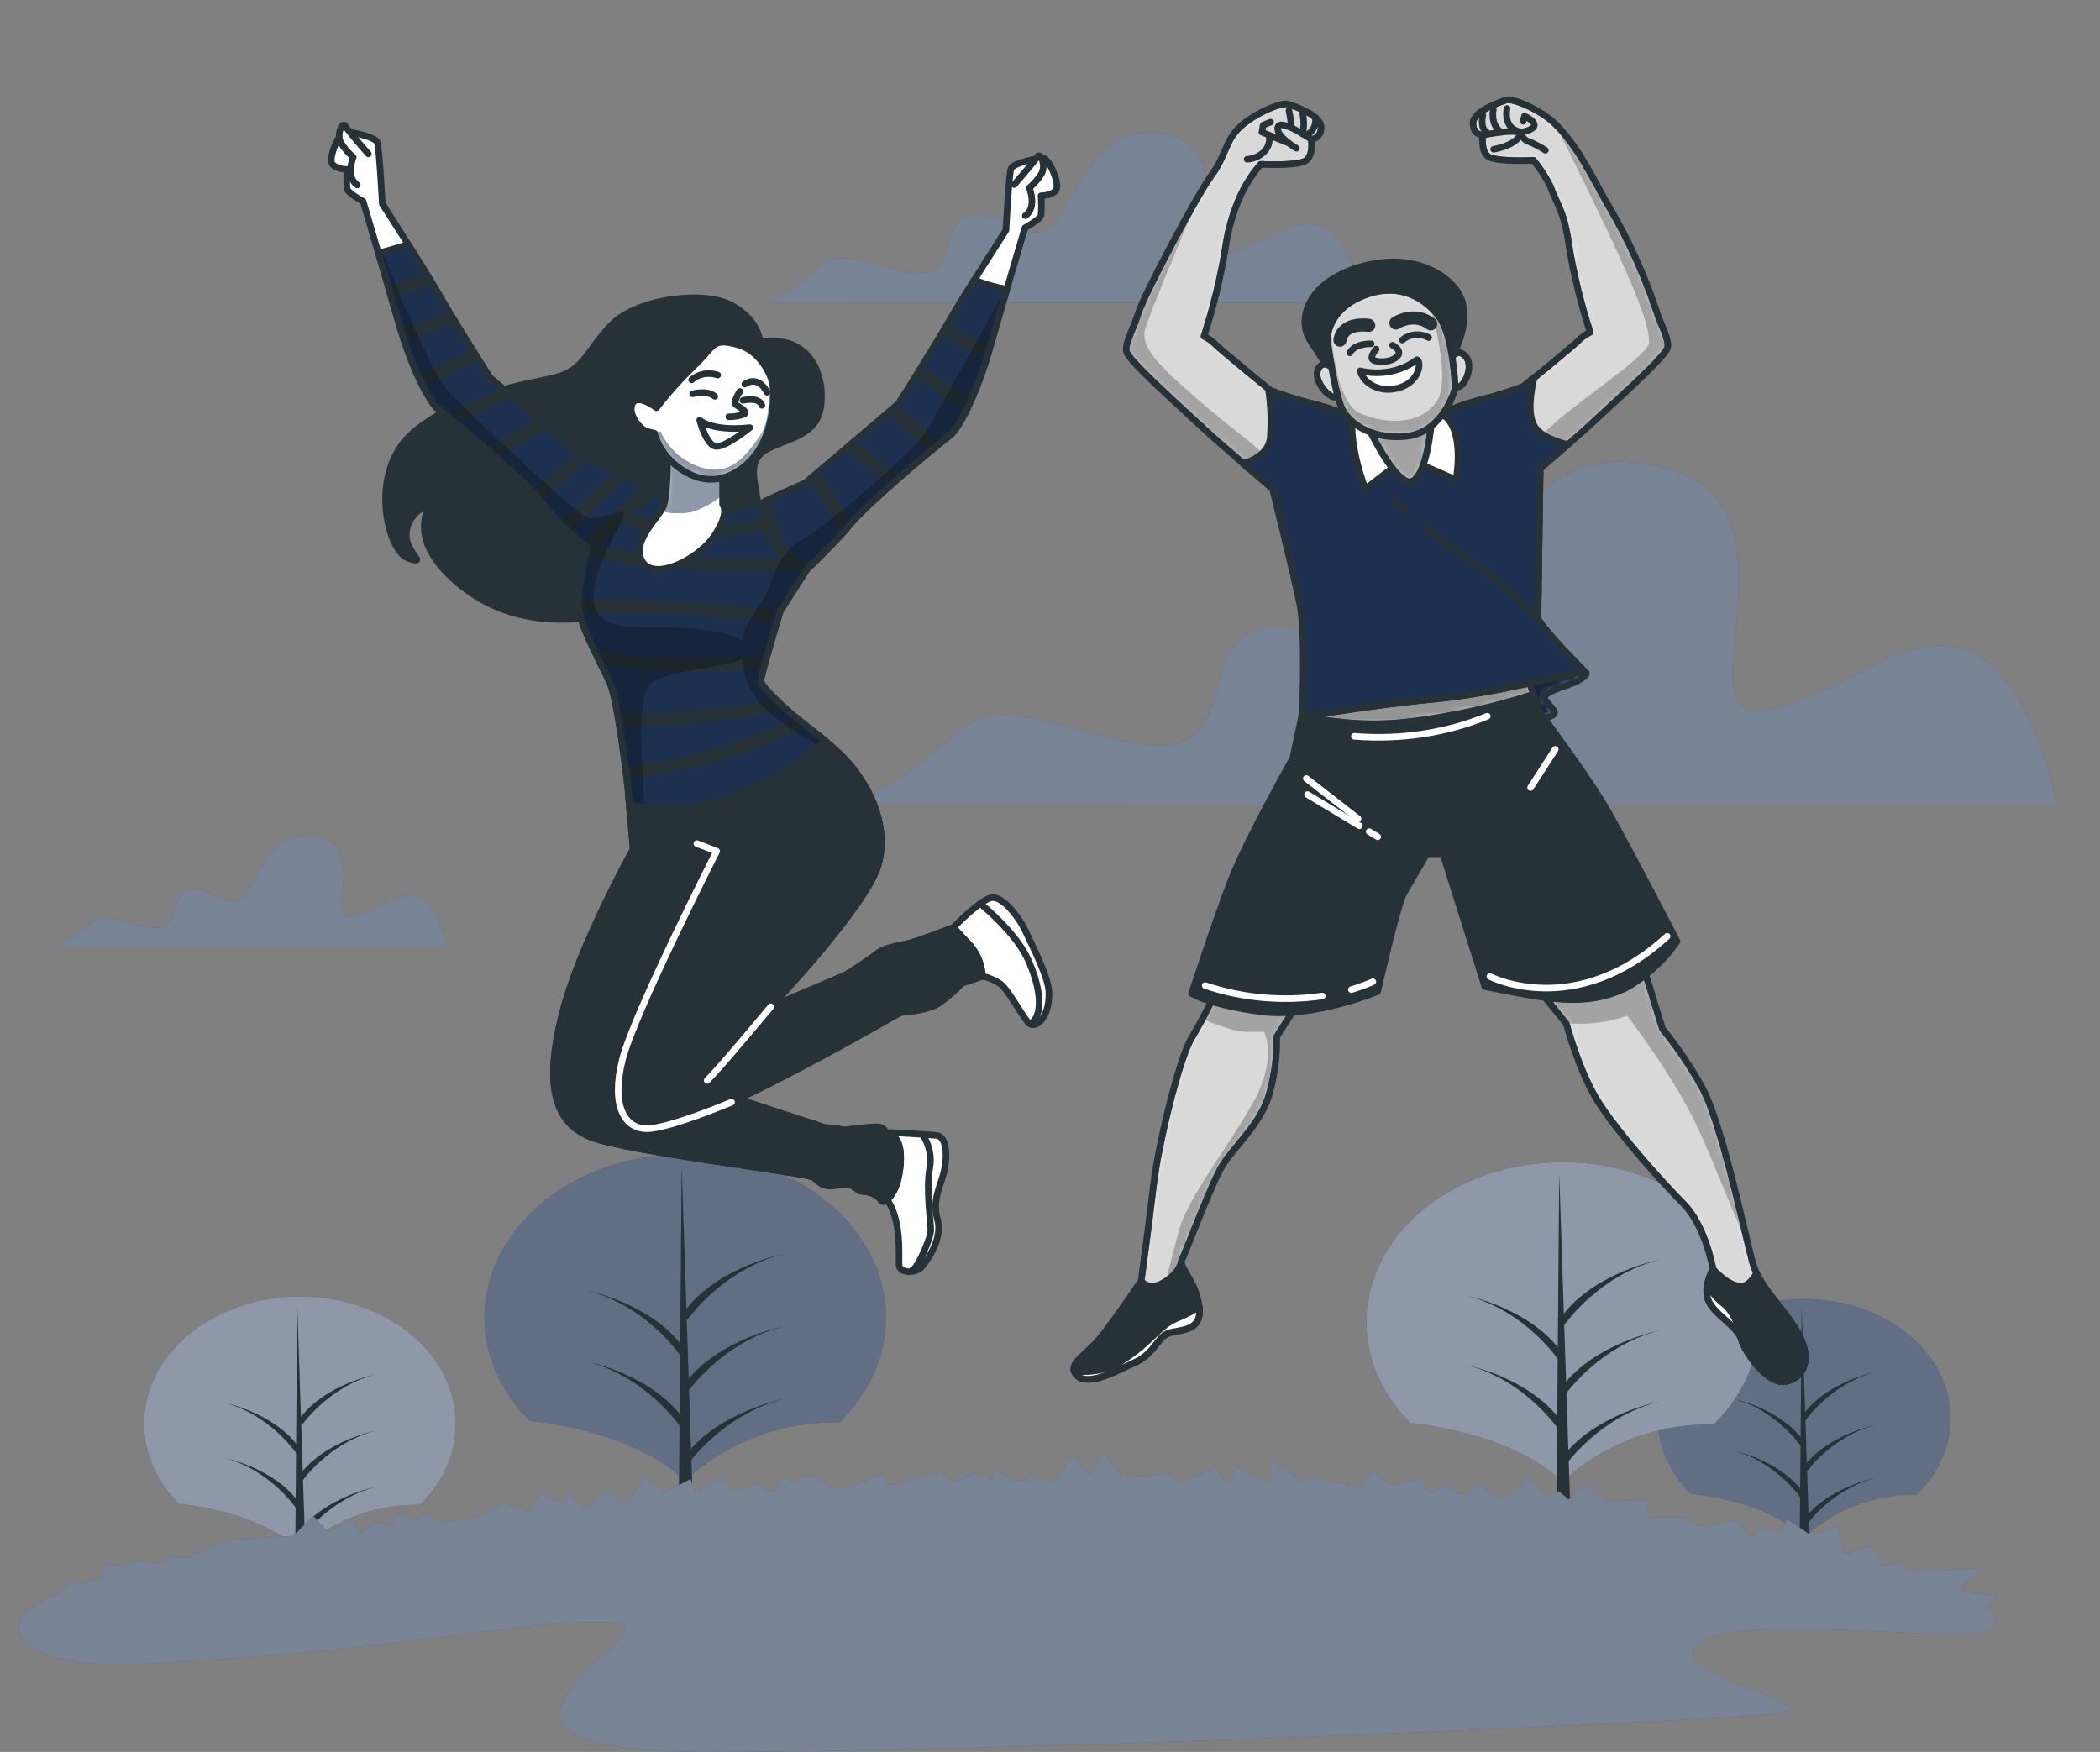 <svg width="320" height="267" viewBox="0 0 320 267" fill="none" xmlns="http://www.w3.org/2000/svg">
<rect x="0" y="0" width="320" height="267" fill="#808080" stroke="none"/>
<path d="M207.979 46.14C207.135 42.455 205.319 36.801 201.976 34.887C196.911 31.974 191.761 38.22 185.631 39.019C179.502 39.818 189.203 23.606 178.481 20.686C167.758 17.766 164.685 28.606 161.106 33.606C157.526 38.606 152.427 31.54 147.825 32.773C143.224 34.005 145.782 40.685 141.19 41.519C136.597 42.352 128.931 37.352 125.351 40.272C121.974 43.027 121.78 43.564 116.909 46.105L207.979 46.14Z" fill="#1E3050"/>
<path d="M68.17 144.312C67.612 141.901 66.43 138.196 64.235 136.943C60.858 135.035 57.549 139.126 53.53 139.697C49.511 140.269 55.869 129.594 48.844 127.687C41.82 125.779 39.811 132.873 37.472 136.144C35.134 139.415 31.782 134.766 28.768 135.6C25.754 136.433 27.434 140.785 24.42 141.33C21.406 141.874 16.391 138.575 14.044 140.517C11.824 142.328 11.706 142.666 8.548 144.332L68.17 144.312Z" fill="#1E3050"/>
<path d="M313.503 122.666C311.814 115.242 308.125 103.824 301.388 99.94C291.079 94.058 280.779 106.661 268.462 108.342C256.144 110.022 275.672 77.255 254.042 71.373C232.412 65.492 226.223 87.337 219.013 97.419C211.803 107.502 201.478 93.253 192.191 95.773C182.904 98.294 188.071 111.744 178.801 113.424C169.531 115.105 154.065 105.015 146.855 110.876C140.008 116.461 139.645 117.508 129.919 122.639L313.503 122.666Z" fill="#1E3050"/>
<path opacity="0.4" d="M207.979 46.14C207.135 42.455 205.319 36.801 201.976 34.887C196.911 31.974 191.761 38.22 185.631 39.019C179.502 39.818 189.203 23.606 178.481 20.686C167.758 17.766 164.685 28.606 161.106 33.606C157.526 38.606 152.427 31.54 147.825 32.773C143.224 34.005 145.782 40.685 141.19 41.519C136.597 42.352 128.931 37.352 125.351 40.272C121.974 43.027 121.78 43.564 116.909 46.105L207.979 46.14Z" fill="white"/>
<path opacity="0.4" d="M68.17 144.312C67.612 141.901 66.43 138.196 64.235 136.943C60.858 135.035 57.549 139.126 53.53 139.697C49.511 140.269 55.869 129.594 48.844 127.687C41.82 125.779 39.811 132.873 37.472 136.144C35.134 139.415 31.782 134.766 28.768 135.6C25.754 136.433 27.434 140.785 24.42 141.33C21.406 141.874 16.391 138.575 14.044 140.517C11.824 142.328 11.706 142.666 8.548 144.332L68.17 144.312Z" fill="white"/>
<path opacity="0.4" d="M313.503 122.666C311.814 115.242 308.125 103.824 301.388 99.94C291.079 94.058 280.779 106.661 268.462 108.342C256.144 110.022 275.672 77.255 254.042 71.373C232.412 65.492 226.223 87.337 219.013 97.419C211.803 107.502 201.478 93.253 192.191 95.773C182.904 98.294 188.071 111.744 178.801 113.424C169.531 115.105 154.065 105.015 146.855 110.876C140.008 116.461 139.645 117.508 129.919 122.639L313.503 122.666Z" fill="white"/>
<path d="M257.613 227.642C257.613 227.642 269.095 228.572 274.92 234.377C277.011 232.31 279.638 230.646 282.612 229.506C285.585 228.367 288.832 227.779 292.118 227.787C294.816 225.13 296.533 221.903 297.07 218.482C297.606 215.06 296.94 211.585 295.15 208.46C293.359 205.335 290.517 202.689 286.954 200.83C283.391 198.972 279.255 197.977 275.026 197.962C270.797 197.947 266.65 198.912 263.068 200.745C259.485 202.577 256.615 205.203 254.79 208.315C252.966 211.427 252.262 214.897 252.762 218.323C253.262 221.748 254.944 224.987 257.613 227.663V227.642Z" fill="#1E3050"/>
<path opacity="0.3" d="M257.613 227.642C257.613 227.642 269.095 228.572 274.92 234.377C277.011 232.31 279.638 230.646 282.612 229.506C285.585 228.367 288.832 227.779 292.118 227.787C294.816 225.13 296.533 221.903 297.07 218.482C297.606 215.06 296.94 211.585 295.15 208.46C293.359 205.335 290.517 202.689 286.954 200.83C283.391 198.972 279.255 197.977 275.026 197.962C270.797 197.947 266.65 198.912 263.068 200.745C259.485 202.577 256.615 205.203 254.79 208.315C252.966 211.427 252.262 214.897 252.762 218.323C253.262 221.748 254.944 224.987 257.613 227.663V227.642Z" fill="white"/>
<path d="M274.54 199.241L274.152 246.209H276.094L274.54 199.241Z" fill="#263238"/>
<path d="M275.123 232.607C275.123 232.607 278.998 226.919 285.98 225.176C285.98 225.176 278.61 226.602 274.929 231.498L275.123 232.607Z" fill="#263238"/>
<path d="M275.123 216.478C275.123 216.478 278.998 210.79 285.98 209.047C285.98 209.047 278.61 210.473 274.929 215.369L275.123 216.478Z" fill="#263238"/>
<path d="M275.123 224.543C275.123 224.543 278.998 218.854 285.98 217.112C285.98 217.112 278.61 218.537 274.929 223.434L275.123 224.543Z" fill="#263238"/>
<path d="M274.549 220.59C274.549 220.59 270.809 214.901 264.071 213.159C264.071 213.159 271.18 214.584 274.734 219.481L274.549 220.59Z" fill="#263238"/>
<path d="M274.549 228.496C274.549 228.496 270.809 222.807 264.071 221.065C264.071 221.065 271.18 222.491 274.734 227.387L274.549 228.496Z" fill="#263238"/>
<path d="M214.936 216.878C214.936 216.878 230.31 218.124 238.111 225.899C238.111 225.899 246.342 216.891 261.134 217.071C264.748 213.514 267.049 209.192 267.77 204.61C268.49 200.027 267.599 195.372 265.202 191.186C262.805 187 258.999 183.456 254.228 180.966C249.457 178.477 243.917 177.143 238.254 177.122C232.59 177.101 227.035 178.393 222.237 180.847C217.438 183.301 213.593 186.817 211.149 190.985C208.705 195.152 207.762 199.801 208.431 204.388C209.1 208.976 211.353 213.315 214.927 216.898L214.936 216.878Z" fill="#1E3050"/>
<path opacity="0.5" d="M214.936 216.878C214.936 216.878 230.31 218.124 238.111 225.899C238.111 225.899 246.342 216.891 261.134 217.071C264.748 213.514 267.049 209.192 267.77 204.61C268.49 200.027 267.599 195.372 265.202 191.186C262.805 187 258.999 183.456 254.228 180.966C249.457 178.477 243.917 177.143 238.254 177.122C232.59 177.101 227.035 178.393 222.237 180.847C217.438 183.301 213.593 186.817 211.149 190.985C208.705 195.152 207.762 199.801 208.431 204.388C209.1 208.976 211.353 213.315 214.927 216.898L214.936 216.878Z" fill="white"/>
<path d="M237.596 178.849L237.081 241.739H239.672L237.596 178.849Z" fill="#263238"/>
<path d="M238.381 223.531C238.381 223.531 243.573 215.907 252.919 213.579C252.919 213.579 243.05 215.48 238.119 222.043L238.381 223.531Z" fill="#263238"/>
<path d="M238.381 201.927C238.381 201.927 243.573 194.303 252.919 191.975C252.919 191.975 243.05 193.883 238.119 200.446L238.381 201.927Z" fill="#263238"/>
<path d="M238.381 212.732C238.381 212.732 243.573 205.108 252.919 202.773C252.919 202.773 243.05 204.681 238.119 211.244L238.381 212.732Z" fill="#263238"/>
<path d="M237.613 207.436C237.613 207.436 232.598 199.812 223.581 197.484C223.581 197.484 233.096 199.385 237.857 205.955L237.613 207.436Z" fill="#263238"/>
<path d="M237.613 218.021C237.613 218.021 232.598 210.398 223.581 208.07C223.581 208.07 233.096 209.977 237.857 216.541L237.613 218.021Z" fill="#263238"/>
<path d="M80.673 216.547C80.673 216.547 96.419 217.814 104.397 225.775C104.397 225.775 112.839 216.554 127.969 216.747C131.673 213.106 134.033 208.683 134.773 203.99C135.514 199.298 134.605 194.531 132.152 190.244C129.699 185.957 125.803 182.326 120.919 179.776C116.034 177.225 110.361 175.86 104.562 175.838C98.762 175.816 93.074 177.138 88.16 179.652C83.247 182.165 79.31 185.766 76.808 190.034C74.307 194.302 73.344 199.063 74.031 203.76C74.718 208.458 77.028 212.9 80.69 216.568L80.673 216.547Z" fill="#1E3050"/>
<path opacity="0.3" d="M80.673 216.547C80.673 216.547 96.419 217.814 104.397 225.775C104.397 225.775 112.839 216.554 127.969 216.747C131.673 213.106 134.033 208.683 134.773 203.99C135.514 199.298 134.605 194.531 132.152 190.244C129.699 185.957 125.803 182.326 120.919 179.776C116.034 177.225 110.361 175.86 104.562 175.838C98.762 175.816 93.074 177.138 88.16 179.652C83.247 182.165 79.31 185.766 76.808 190.034C74.307 194.302 73.344 199.063 74.031 203.76C74.718 208.458 77.028 212.9 80.69 216.568L80.673 216.547Z" fill="white"/>
<path d="M103.873 177.616L103.341 241.994H106.001L103.873 177.616Z" fill="#263238"/>
<path d="M104.675 223.352C104.675 223.352 109.986 215.556 119.585 213.166C119.585 213.166 109.454 215.115 104.439 221.837L104.675 223.352Z" fill="#263238"/>
<path d="M104.675 201.245C104.675 201.245 109.986 193.442 119.551 191.059C119.551 191.059 109.42 193.008 104.405 199.723L104.675 201.245Z" fill="#263238"/>
<path d="M104.675 212.298C104.675 212.298 109.986 204.495 119.551 202.112C119.551 202.112 109.42 204.061 104.405 210.783L104.675 212.298Z" fill="#263238"/>
<path d="M103.882 206.878C103.882 206.878 98.757 199.075 89.529 196.692C89.529 196.692 99.272 198.641 104.144 205.363L103.882 206.878Z" fill="#263238"/>
<path d="M103.882 217.718C103.882 217.718 98.757 209.915 89.529 207.525C89.529 207.525 99.272 209.481 104.144 216.196L103.882 217.718Z" fill="#263238"/>
<path d="M27.291 229.178C27.291 229.178 39.507 230.162 45.704 236.34C45.704 236.34 52.247 229.184 63.991 229.329C66.863 226.504 68.692 223.071 69.266 219.43C69.839 215.789 69.132 212.091 67.228 208.765C65.324 205.439 62.301 202.623 58.511 200.645C54.72 198.666 50.319 197.607 45.819 197.59C41.32 197.573 36.907 198.599 33.094 200.549C29.282 202.499 26.227 205.292 24.285 208.604C22.344 211.915 21.596 215.608 22.128 219.253C22.66 222.898 24.45 226.344 27.291 229.191V229.178Z" fill="#1E3050"/>
<path opacity="0.5" d="M27.291 229.178C27.291 229.178 39.507 230.162 45.704 236.34C45.704 236.34 52.247 229.184 63.991 229.329C66.863 226.504 68.692 223.071 69.266 219.43C69.839 215.789 69.132 212.091 67.228 208.765C65.324 205.439 62.301 202.623 58.511 200.645C54.72 198.666 50.319 197.607 45.819 197.59C41.32 197.573 36.907 198.599 33.094 200.549C29.282 202.499 26.227 205.292 24.285 208.604C22.344 211.915 21.596 215.608 22.128 219.253C22.66 222.898 24.45 226.344 27.291 229.191V229.178Z" fill="white"/>
<path d="M45.299 198.965L44.885 248.922H46.945L45.299 198.965Z" fill="#263238"/>
<path d="M45.915 234.453C45.915 234.453 50.044 228.399 57.465 226.547C57.465 226.547 49.63 228.062 45.712 233.275L45.915 234.453Z" fill="#263238"/>
<path d="M45.915 217.298C45.915 217.298 50.044 211.244 57.465 209.392C57.465 209.392 49.63 210.907 45.712 216.12L45.915 217.298Z" fill="#263238"/>
<path d="M45.915 225.886C45.915 225.886 50.044 219.825 57.465 217.979C57.465 217.979 49.63 219.495 45.712 224.708L45.915 225.886Z" fill="#263238"/>
<path d="M45.29 221.671C45.29 221.671 41.305 215.617 34.146 213.765C34.146 213.765 41.744 215.28 45.484 220.493L45.29 221.671Z" fill="#263238"/>
<path d="M45.29 230.08C45.29 230.08 41.305 224.026 34.146 222.174C34.146 222.174 41.744 223.689 45.484 228.902L45.29 230.08Z" fill="#263238"/>
<path d="M304.478 243.302L299.682 242.614C299.277 242.435 298.847 242.263 298.391 242.097L302.207 238.984L290.868 239.604L289.729 238.062L286.706 238.675L285.195 235.589L281.033 236.829L279.901 232.511L276.119 234.053L272.337 231.581L271.189 233.461L268.166 232.841L267.128 234.109L266.165 233.909L264.798 231.581L260.154 232.697L257.621 232.235L256.836 231.271H251.965L251.121 231.14L250.758 228.496L244.713 228.806L241.69 226.051L239.039 228.516L237.536 227.263L235.645 227.883L232.994 225.128C232.994 225.128 230.732 227.883 229.22 228.213C227.709 228.544 225.058 226.051 225.058 226.051L223.513 227.731L221.825 227.58L220.542 226.361L218.287 227.263L217.376 227.194L216.742 225.128L212.2 226.361L209.178 224.198L207.405 226.512L206.172 226.444L204.264 226.051L200.102 225.128L198.591 225.741L193.677 222.353V225.858H193.23L188.384 223.599L187.742 225.665H186.408L185.353 223.599L180.861 225.541H178.751L178.548 224.55L170.95 225.169L168.307 221.464L166.036 224.86L163.394 221.774L161.08 225.541H158.548L156.943 224.522L156.572 225.576L154.453 225.624L151.667 223.875L151.287 225.411L148.29 224.508L145.318 225.886H144.744L143.376 224.212L138.834 225.445L137.509 226.168L135.153 226.271L134.68 224.522L129.412 226.588L126.803 226.726C125.917 225.996 124.364 224.86 123.334 224.86C122.858 224.89 122.399 225.02 122.002 225.235C121.604 225.451 121.281 225.746 121.062 226.092L119.585 225.107L117.854 227.222L116.723 227.304L115.431 226.03L111.649 227.573L110.138 224.818L105.976 227.573L105.216 225.411L101.011 227.573L98.36 225.107L95.642 228.985L94.798 229.061L92.265 227.263L90.07 229.501L88.567 229.653L86.591 227.587L85.832 229.129L82.454 227.587L80.563 230.341L76.781 229.109L72.518 231.395L67.359 231.994L65.113 230.679L63.222 231.602L60.571 230.679L59.82 232.531L57.169 231.912L55.176 233.537L54.813 233.585L53.733 231.581L49.984 233.461L47.722 230.996L44.691 234.081L39.777 234.384L35.243 234.694L31.866 235.927L28.582 237.449L26.193 237.159L24.032 238.282L23.804 238.33L21.271 237.738L19.38 238.661L16.003 238.358L15.479 240.472C14.635 240.72 13.858 240.975 13.065 241.243C12.313 241.181 11.545 241.133 11.081 241.133C10.617 241.133 10 241.822 9.392 242.628C3.879 244.955 0.502 247.868 4.859 250.995C10.583 255.127 25.121 253.309 31.824 252.944C60.529 251.388 82.201 246.477 93.346 247.276C104.49 248.075 60.242 266.993 108.095 267C155.947 267.007 254.151 262.482 268.504 261.38C282.856 260.278 254.261 255.981 258.373 250.83C262.484 245.678 295.866 250.045 301.481 248.819C305.204 248.006 304.013 245.975 302.815 244.687L304.478 243.302Z" fill="#1E3050"/>
<path opacity="0.4" d="M304.478 243.302L299.682 242.614C299.277 242.435 298.847 242.263 298.391 242.097L302.207 238.984L290.868 239.604L289.729 238.062L286.706 238.675L285.195 235.589L281.033 236.829L279.901 232.511L276.119 234.053L272.337 231.581L271.189 233.461L268.166 232.841L267.128 234.109L266.165 233.909L264.798 231.581L260.154 232.697L257.621 232.235L256.836 231.271H251.965L251.121 231.14L250.758 228.496L244.713 228.806L241.69 226.051L239.039 228.516L237.536 227.263L235.645 227.883L232.994 225.128C232.994 225.128 230.732 227.883 229.22 228.213C227.709 228.544 225.058 226.051 225.058 226.051L223.513 227.731L221.825 227.58L220.542 226.361L218.287 227.263L217.376 227.194L216.742 225.128L212.2 226.361L209.178 224.198L207.405 226.512L206.172 226.444L204.264 226.051L200.102 225.128L198.591 225.741L193.677 222.353V225.858H193.23L188.384 223.599L187.742 225.665H186.408L185.353 223.599L180.861 225.541H178.751L178.548 224.55L170.95 225.169L168.307 221.464L166.036 224.86L163.394 221.774L161.08 225.541H158.548L156.943 224.522L156.572 225.576L154.453 225.624L151.667 223.875L151.287 225.411L148.29 224.508L145.318 225.886H144.744L143.376 224.212L138.834 225.445L137.509 226.168L135.153 226.271L134.68 224.522L129.412 226.588L126.803 226.726C125.917 225.996 124.364 224.86 123.334 224.86C122.858 224.89 122.399 225.02 122.002 225.235C121.604 225.451 121.281 225.746 121.062 226.092L119.585 225.107L117.854 227.222L116.723 227.304L115.431 226.03L111.649 227.573L110.138 224.818L105.976 227.573L105.216 225.411L101.011 227.573L98.36 225.107L95.642 228.985L94.798 229.061L92.265 227.263L90.07 229.501L88.567 229.653L86.591 227.587L85.832 229.129L82.454 227.587L80.563 230.341L76.781 229.109L72.518 231.395L67.359 231.994L65.113 230.679L63.222 231.602L60.571 230.679L59.82 232.531L57.169 231.912L55.176 233.537L54.813 233.585L53.733 231.581L49.984 233.461L47.722 230.996L44.691 234.081L39.777 234.384L35.243 234.694L31.866 235.927L28.582 237.449L26.193 237.159L24.032 238.282L23.804 238.33L21.271 237.738L19.38 238.661L16.003 238.358L15.479 240.472C14.635 240.72 13.858 240.975 13.065 241.243C12.313 241.181 11.545 241.133 11.081 241.133C10.617 241.133 10 241.822 9.392 242.628C3.879 244.955 0.502 247.868 4.859 250.995C10.583 255.127 25.121 253.309 31.824 252.944C60.529 251.388 82.201 246.477 93.346 247.276C104.49 248.075 60.242 266.993 108.095 267C155.947 267.007 254.151 262.482 268.504 261.38C282.856 260.278 254.261 255.981 258.373 250.83C262.484 245.678 295.866 250.045 301.481 248.819C305.204 248.006 304.013 245.975 302.815 244.687L304.478 243.302Z" fill="white"/>
<path d="M185.902 149.896C185.902 149.896 183.462 155.103 181.587 158.161C179.713 161.218 176.522 174.248 175.762 180.681C175.002 187.113 173.888 195.232 173.888 195.232C173.888 195.232 169.565 201.665 167.505 204.116C165.445 206.568 162.44 207.945 164.128 209.626C165.817 211.306 169.954 209.013 172.959 207.636C175.965 206.258 176.336 203.806 178.025 203.194C179.713 202.581 183.284 203.035 182.719 199.061C182.153 195.088 179.527 193.091 180.093 192.016C180.659 190.942 184.593 180.378 186.282 177.623C187.97 174.868 191.727 171.645 193.23 167.361C194.172 164.307 194.615 161.165 194.547 158.016C194.547 158.016 198.11 152.197 198.675 151.887C199.241 151.577 187.97 151.122 185.902 149.896Z" fill="white"/>
<mask id="mask0_604_4037" style="mask-type:luminance" maskUnits="userSpaceOnUse" x="163" y="149" width="36" height="62">
<path d="M185.902 149.896C185.902 149.896 183.462 155.103 181.587 158.161C179.713 161.218 176.522 174.248 175.762 180.681C175.002 187.113 173.888 195.232 173.888 195.232C173.888 195.232 169.565 201.665 167.505 204.116C165.445 206.568 162.44 207.945 164.128 209.626C165.817 211.306 169.954 209.013 172.959 207.636C175.965 206.258 176.336 203.806 178.025 203.194C179.713 202.581 183.284 203.035 182.719 199.061C182.153 195.088 179.527 193.091 180.093 192.016C180.659 190.942 184.593 180.378 186.282 177.623C187.97 174.868 191.727 171.645 193.23 167.361C194.172 164.307 194.615 161.165 194.547 158.016C194.547 158.016 198.11 152.197 198.675 151.887C199.241 151.577 187.97 151.122 185.902 149.896Z" fill="white"/>
</mask>
<g mask="url(#mask0_604_4037)">
<path d="M185.902 149.896C185.902 149.896 183.462 155.103 181.587 158.161C179.713 161.218 176.522 174.248 175.762 180.681C175.002 187.113 173.888 195.232 173.888 195.232C173.888 195.232 169.565 201.665 167.505 204.116C165.445 206.568 162.44 207.945 164.128 209.626C165.817 211.306 169.954 209.013 172.959 207.636C175.965 206.258 176.336 203.806 178.025 203.194C179.713 202.581 183.284 203.035 182.719 199.061C182.153 195.088 179.527 193.091 180.093 192.016C180.659 190.942 184.593 180.378 186.282 177.623C187.97 174.868 191.727 171.645 193.23 167.361C194.172 164.307 194.615 161.165 194.547 158.016C194.547 158.016 198.11 152.197 198.675 151.887C199.241 151.577 187.97 151.122 185.902 149.896Z" fill="#D9D9D9" stroke="#263238" stroke-linecap="round" stroke-linejoin="round"/>
<path opacity="0.25" d="M183.208 155.289C184.846 155.978 187.987 157.245 189.912 157.245H192.605C192.605 157.245 194.699 161.15 191.11 167.74C187.522 174.331 181.233 182.134 179.738 187.257C178.894 190.115 176.682 199.027 174.875 206.361C176.243 205.081 176.783 203.655 178.016 203.207C179.705 202.594 183.276 203.049 182.71 199.075C182.144 195.102 179.519 193.104 180.084 192.03C180.65 190.956 184.593 180.378 186.281 177.623C187.97 174.868 191.727 171.645 193.23 167.361C194.172 164.307 194.615 161.165 194.547 158.016C194.547 158.016 198.109 152.197 198.675 151.887C199.241 151.577 187.97 151.122 185.901 149.896C185.901 149.896 184.593 152.624 183.208 155.289Z" fill="black"/>
</g>
<path d="M185.902 149.896C185.902 149.896 183.462 155.103 181.587 158.161C179.713 161.218 176.522 174.248 175.762 180.681C175.002 187.113 173.888 195.232 173.888 195.232C173.888 195.232 169.565 201.665 167.505 204.116C165.445 206.568 162.44 207.945 164.128 209.626C165.817 211.306 169.954 209.013 172.959 207.636C175.965 206.258 176.336 203.806 178.025 203.194C179.713 202.581 183.284 203.035 182.719 199.061C182.153 195.088 179.527 193.091 180.093 192.016C180.659 190.942 184.593 180.378 186.282 177.623C187.97 174.868 191.727 171.645 193.23 167.361C194.172 164.307 194.615 161.165 194.547 158.016C194.547 158.016 198.11 152.197 198.675 151.887C199.241 151.577 187.97 151.122 185.902 149.896Z" stroke="#263238" stroke-linecap="round" stroke-linejoin="round"/>
<path d="M164.12 209.639C165.808 211.327 169.945 209.026 172.951 207.649C175.956 206.272 176.328 203.82 178.016 203.207C179.705 202.594 183.276 203.049 182.71 199.075C182.212 195.535 180.085 193.566 180.009 192.422C179.618 193.548 178.788 194.54 177.645 195.246C175.205 196.933 173.888 195.246 173.888 195.246C173.888 195.246 169.565 201.678 167.505 204.13C165.445 206.582 162.431 207.98 164.12 209.639Z" fill="#263238" stroke="#263238" stroke-linecap="round" stroke-linejoin="round"/>
<path d="M182.719 199.11C181.806 199.763 180.793 200.317 179.705 200.756C176.513 201.982 175.762 204.275 171.262 207.188C170.236 207.924 169.02 208.461 167.705 208.762C166.39 209.062 165.009 209.117 163.664 208.924C163.748 209.177 163.901 209.413 164.111 209.612C165.8 211.3 169.937 208.999 172.942 207.622C175.948 206.245 176.319 203.793 178.008 203.18C179.696 202.567 183.242 203.042 182.719 199.11Z" fill="white" stroke="#263238" stroke-linecap="round" stroke-linejoin="round"/>
<path d="M234.353 150.661L238.676 156.026C238.676 156.026 240.55 163.071 243.37 167.664C246.19 172.258 253.138 180.061 256.515 183.442C259.892 186.823 261.024 193.4 261.024 193.4C261.024 193.4 259.335 196.314 260.458 198.455C261.581 200.597 264.78 202.133 265.346 204.123C265.912 206.113 269.289 210.865 271.914 210.555C274.54 210.246 276.237 207.498 274.169 203.51C272.1 199.523 268.158 196.465 267.035 192.326C265.912 188.187 262.341 171.032 259.335 165.674C257.63 162.585 255.619 159.614 253.324 156.79L250.504 147.596C250.504 147.596 239.993 152.197 234.353 150.661Z" fill="white"/>
<mask id="mask1_604_4037" style="mask-type:luminance" maskUnits="userSpaceOnUse" x="234" y="147" width="42" height="64">
<path d="M234.353 150.661L238.676 156.026C238.676 156.026 240.55 163.071 243.37 167.664C246.19 172.258 253.138 180.061 256.515 183.442C259.892 186.823 261.024 193.4 261.024 193.4C261.024 193.4 259.335 196.314 260.458 198.455C261.581 200.597 264.78 202.133 265.346 204.123C265.912 206.113 269.289 210.865 271.914 210.555C274.54 210.246 276.237 207.498 274.169 203.51C272.1 199.523 268.158 196.465 267.035 192.326C265.912 188.187 262.341 171.032 259.335 165.674C257.63 162.585 255.619 159.614 253.324 156.79L250.504 147.596C250.504 147.596 239.993 152.197 234.353 150.661Z" fill="white"/>
</mask>
<g mask="url(#mask1_604_4037)">
<path d="M234.353 150.661L238.676 156.026C238.676 156.026 240.55 163.071 243.37 167.664C246.19 172.258 253.138 180.061 256.515 183.442C259.892 186.823 261.024 193.4 261.024 193.4C261.024 193.4 259.335 196.314 260.458 198.455C261.581 200.597 264.78 202.133 265.346 204.123C265.912 206.113 269.289 210.865 271.914 210.555C274.54 210.246 276.237 207.498 274.169 203.51C272.1 199.523 268.158 196.465 267.035 192.326C265.912 188.187 262.341 171.032 259.335 165.674C257.63 162.585 255.619 159.614 253.324 156.79L250.504 147.596C250.504 147.596 239.993 152.197 234.353 150.661Z" fill="#D9D9D9" stroke="#263238" stroke-linecap="round" stroke-linejoin="round"/>
<path opacity="0.25" d="M259.335 165.674C257.63 162.585 255.619 159.614 253.324 156.79L250.504 147.596C250.504 147.596 239.993 152.197 234.353 150.661L238.651 155.991C239.385 155.991 240.196 156.026 241.065 156.026C243.432 155.975 245.767 155.562 247.946 154.807C247.946 154.807 255.122 164.076 258.71 171.886C261.201 177.306 264.417 185.536 266.545 190.398C265.084 184.372 261.986 170.412 259.335 165.674Z" fill="black"/>
</g>
<path d="M234.353 150.661L238.676 156.026C238.676 156.026 240.55 163.071 243.37 167.664C246.19 172.258 253.138 180.061 256.515 183.442C259.892 186.823 261.024 193.4 261.024 193.4C261.024 193.4 259.335 196.314 260.458 198.455C261.581 200.597 264.78 202.133 265.346 204.123C265.912 206.113 269.289 210.865 271.914 210.555C274.54 210.246 276.237 207.498 274.169 203.51C272.1 199.523 268.158 196.465 267.035 192.326C265.912 188.187 262.341 171.032 259.335 165.674C257.63 162.585 255.619 159.614 253.324 156.79L250.504 147.596C250.504 147.596 239.993 152.197 234.353 150.661Z" stroke="#263238" stroke-linecap="round" stroke-linejoin="round"/>
<path d="M274.169 203.51C272.387 200.067 269.213 197.312 267.651 193.986C267.379 194.642 266.908 195.232 266.283 195.701C264.215 197.078 261.024 193.4 261.024 193.4C261.024 193.4 259.335 196.314 260.458 198.455C261.581 200.597 264.781 202.133 265.346 204.123C265.912 206.113 269.289 210.865 271.915 210.555C274.54 210.246 276.237 207.498 274.169 203.51Z" fill="#263238" stroke="#263238" stroke-linecap="round" stroke-linejoin="round"/>
<path d="M265.346 204.123C265.584 204.842 265.924 205.535 266.359 206.189C266.258 206.015 266.17 205.835 266.098 205.652C265.152 203.2 264.595 200.142 262.526 198.6C261.515 197.787 260.714 196.818 260.171 195.749C259.963 196.653 260.062 197.587 260.458 198.448C261.589 200.604 264.797 202.133 265.346 204.123Z" fill="white" stroke="#263238" stroke-linecap="round" stroke-linejoin="round"/>
<path d="M274.928 205.48C274.7 206.768 274.236 208.235 273.24 209.027C271.492 210.452 268.267 208.806 266.748 206.775C268.107 208.744 270.184 210.762 271.923 210.556C274.084 210.308 275.612 208.379 274.928 205.48Z" fill="white" stroke="#263238" stroke-linecap="round" stroke-linejoin="round"/>
<path d="M241.682 102.563C241.682 102.563 242.053 102.866 240.365 103.782C238.676 104.698 234.548 105.469 235.485 106.695C236.422 107.921 237.359 108.534 236.608 108.995C235.856 109.457 234.733 109.457 233.796 110.063C232.859 110.669 230.039 103.328 230.039 103.328C230.039 103.328 236.988 100.545 241.682 102.563Z" fill="white"/>
<mask id="mask2_604_4037" style="mask-type:luminance" maskUnits="userSpaceOnUse" x="230" y="101" width="12" height="10">
<path d="M241.682 102.563C241.682 102.563 242.053 102.866 240.365 103.782C238.676 104.698 234.548 105.469 235.485 106.695C236.422 107.921 237.359 108.534 236.608 108.995C235.856 109.457 234.733 109.457 233.796 110.063C232.859 110.669 230.039 103.328 230.039 103.328C230.039 103.328 236.988 100.545 241.682 102.563Z" fill="white"/>
</mask>
<g mask="url(#mask2_604_4037)">
<path d="M241.682 102.563C241.682 102.563 242.053 102.866 240.365 103.782C238.676 104.698 234.548 105.469 235.485 106.695C236.422 107.921 237.359 108.534 236.608 108.995C235.856 109.457 234.733 109.457 233.796 110.063C232.859 110.669 230.039 103.328 230.039 103.328C230.039 103.328 236.988 100.545 241.682 102.563Z" fill="#1E3050"/>
<path opacity="0.25" d="M241.682 102.563C241.682 102.563 242.053 102.866 240.365 103.782C238.676 104.698 234.548 105.469 235.485 106.695C236.422 107.921 237.359 108.534 236.608 108.995C235.856 109.457 234.733 109.457 233.796 110.063C232.859 110.669 230.039 103.328 230.039 103.328C230.039 103.328 236.988 100.545 241.682 102.563Z" fill="black"/>
</g>
<path d="M241.682 102.563C241.682 102.563 242.053 102.866 240.365 103.782C238.676 104.698 234.548 105.469 235.485 106.695C236.422 107.921 237.359 108.534 236.608 108.995C235.856 109.457 234.733 109.457 233.796 110.063C232.859 110.669 230.039 103.328 230.039 103.328C230.039 103.328 236.988 100.545 241.682 102.563Z" stroke="#263238" stroke-linecap="round" stroke-linejoin="round"/>
<path d="M198.675 107.618L196.987 115.579C196.987 115.579 190.038 127.838 187.599 134.119C185.159 140.399 181.587 151.425 181.587 151.425C181.587 151.425 184.213 153.112 192.107 154.18C200.001 155.247 209.921 151.122 209.921 151.122C209.921 151.122 212.926 137.948 213.863 136.26C214.801 134.573 217.426 130.131 217.426 130.131H219.875L226.257 150.358C226.257 150.358 232.074 151.584 235.46 152.038C238.845 152.493 243.902 152.803 248.419 150.199C251.347 148.385 253.777 146.091 255.553 143.464C255.553 143.464 248.419 129.69 245.219 124.009C242.019 118.327 234.708 108.686 234.708 108.686L232.454 102.405L198.675 107.618Z" fill="#263238" stroke="#263238" stroke-linecap="round" stroke-linejoin="round"/>
<path d="M199.055 118.644L206.94 124.773" stroke="white" stroke-linecap="round" stroke-linejoin="round"/>
<path d="M208.637 126.75L209.946 127.528" stroke="white" stroke-linecap="round" stroke-linejoin="round"/>
<path d="M199.241 121.096L207.143 125.848" stroke="white" stroke-linecap="round" stroke-linejoin="round"/>
<path d="M205.919 150.819C207.042 150.479 208.136 150.079 209.195 149.621" stroke="white" stroke-linecap="round" stroke-linejoin="round"/>
<path d="M183.656 150.199C189.287 152.11 195.473 152.663 201.478 151.79" stroke="white" stroke-linecap="round" stroke-linejoin="round"/>
<path d="M227.034 148.822C227.034 148.822 239.993 155.564 254.05 142.693" stroke="white" stroke-linecap="round" stroke-linejoin="round"/>
<path d="M236.988 114.202L233.231 120.022" stroke="white" stroke-linecap="round" stroke-linejoin="round"/>
<path d="M206.375 112.212C213.349 112.786 220.379 111.723 226.637 109.147" stroke="white" stroke-linecap="round" stroke-linejoin="round"/>
<path d="M233.695 105.807L232.479 102.405L198.709 107.618L198.405 109.037C203.929 110.353 209.742 110.652 215.425 109.911C221.681 109.092 227.807 107.715 233.695 105.807Z" fill="white"/>
<mask id="mask3_604_4037" style="mask-type:luminance" maskUnits="userSpaceOnUse" x="198" y="102" width="36" height="9">
<path d="M233.695 105.807L232.479 102.405L198.709 107.618L198.405 109.037C203.929 110.353 209.742 110.652 215.425 109.911C221.681 109.092 227.807 107.715 233.695 105.807Z" fill="white"/>
</mask>
<g mask="url(#mask3_604_4037)">
<path d="M233.695 105.807L232.479 102.405L198.709 107.618L198.405 109.037C203.929 110.353 209.742 110.652 215.425 109.911C221.681 109.092 227.807 107.715 233.695 105.807Z" fill="#949494" stroke="#263238" stroke-linecap="round" stroke-linejoin="round"/>
</g>
<path d="M233.695 105.807L232.479 102.405L198.709 107.618L198.405 109.037C203.929 110.353 209.742 110.652 215.425 109.911C221.681 109.092 227.807 107.715 233.695 105.807Z" stroke="#263238" stroke-linecap="round" stroke-linejoin="round"/>
<path d="M252.252 46.952C250.402 41.491 247.955 36.176 244.94 31.071C242.652 27.098 240.381 22.118 236.852 18.765C234.598 16.623 230.461 14.935 229.524 15.245C228.587 15.555 224.459 16.926 224.459 18.765C224.459 20.603 225.961 20.603 225.961 20.603C225.961 20.603 225.582 22.904 226.713 23.819C227.844 24.735 233.661 24.432 233.661 24.432C234.7 25.678 235.564 27.016 236.236 28.42C237.359 31.477 238.355 32.09 239.107 37.607C239.85 41.996 240.915 46.345 242.298 50.63C241.574 50.993 240.936 51.459 240.415 52.007C239.292 53.081 232.158 58.894 232.158 58.894C230.095 59.692 227.958 60.358 225.767 60.884C223.845 61.372 221.985 62.008 220.212 62.785C219.055 62.675 217.89 62.572 217.266 62.572C215.949 62.572 206.755 63.949 206.755 63.949C204.629 62.918 202.362 62.095 200 61.497C197.81 60.971 195.673 60.305 193.609 59.507C193.609 59.507 186.475 53.688 185.353 52.62C184.832 52.072 184.194 51.606 183.47 51.243C184.853 46.958 185.918 42.609 186.661 38.22C187.269 33.771 188.839 28.716 192.115 25.045C192.115 25.045 197.932 25.355 199.063 24.432C200.195 23.509 199.806 21.216 199.806 21.216C199.806 21.216 201.309 21.216 201.309 19.377C201.309 17.539 197.181 16.161 196.244 15.858C195.306 15.555 191.178 17.236 188.915 19.377C186.653 21.519 186.855 23.668 184.601 26.733C182.347 29.797 174.47 44.638 173.516 47.565C172.562 50.492 171.456 52.159 171.642 53.543C171.828 54.927 180.844 62.881 183.098 65.03C185.353 67.179 193.989 74.527 193.989 74.527C193.989 74.527 197.181 87.392 198.118 91.992C199.055 96.592 198.498 109.299 198.498 109.299C198.498 109.299 208.823 107.46 218.591 106.544C228.359 105.628 239.056 102.563 240.373 102.563H241.69C241.69 102.563 234.362 95.208 234.362 94.134C234.362 93.28 234.607 77.674 234.7 71.407C237.426 69.066 241.285 65.733 242.678 64.403C244.932 62.255 253.949 54.294 254.134 52.916C254.32 51.539 253.189 49.865 252.252 46.952Z" fill="white"/>
<mask id="mask4_604_4037" style="mask-type:luminance" maskUnits="userSpaceOnUse" x="171" y="15" width="84" height="95">
<path d="M252.252 46.952C250.402 41.491 247.955 36.176 244.94 31.071C242.652 27.098 240.381 22.118 236.852 18.765C234.598 16.623 230.461 14.935 229.524 15.245C228.587 15.555 224.459 16.926 224.459 18.765C224.459 20.603 225.961 20.603 225.961 20.603C225.961 20.603 225.582 22.904 226.713 23.819C227.844 24.735 233.661 24.432 233.661 24.432C234.7 25.678 235.564 27.016 236.236 28.42C237.359 31.477 238.355 32.09 239.107 37.607C239.85 41.996 240.915 46.345 242.298 50.63C241.574 50.993 240.936 51.459 240.415 52.007C239.292 53.081 232.158 58.894 232.158 58.894C230.095 59.692 227.958 60.358 225.767 60.884C223.845 61.372 221.985 62.008 220.212 62.785C219.055 62.675 217.89 62.572 217.266 62.572C215.949 62.572 206.755 63.949 206.755 63.949C204.629 62.918 202.362 62.095 200 61.497C197.81 60.971 195.673 60.305 193.609 59.507C193.609 59.507 186.475 53.688 185.353 52.62C184.832 52.072 184.194 51.606 183.47 51.243C184.853 46.958 185.918 42.609 186.661 38.22C187.269 33.771 188.839 28.716 192.115 25.045C192.115 25.045 197.932 25.355 199.063 24.432C200.195 23.509 199.806 21.216 199.806 21.216C199.806 21.216 201.309 21.216 201.309 19.377C201.309 17.539 197.181 16.161 196.244 15.858C195.306 15.555 191.178 17.236 188.915 19.377C186.653 21.519 186.855 23.668 184.601 26.733C182.347 29.797 174.47 44.638 173.516 47.565C172.562 50.492 171.456 52.159 171.642 53.543C171.828 54.927 180.844 62.881 183.098 65.03C185.353 67.179 193.989 74.527 193.989 74.527C193.989 74.527 197.181 87.392 198.118 91.992C199.055 96.592 198.498 109.299 198.498 109.299C198.498 109.299 208.823 107.46 218.591 106.544C228.359 105.628 239.056 102.563 240.373 102.563H241.69C241.69 102.563 234.362 95.208 234.362 94.134C234.362 93.28 234.607 77.674 234.7 71.407C237.426 69.066 241.285 65.733 242.678 64.403C244.932 62.255 253.949 54.294 254.134 52.916C254.32 51.539 253.189 49.865 252.252 46.952Z" fill="white"/>
</mask>
<g mask="url(#mask4_604_4037)">
<path d="M252.252 46.952C250.402 41.491 247.955 36.176 244.94 31.071C242.652 27.098 240.381 22.118 236.852 18.765C234.598 16.623 230.461 14.935 229.524 15.245C228.587 15.555 224.459 16.926 224.459 18.765C224.459 20.603 225.961 20.603 225.961 20.603C225.961 20.603 225.582 22.904 226.713 23.819C227.844 24.735 233.661 24.432 233.661 24.432C234.7 25.678 235.564 27.016 236.236 28.42C237.359 31.477 238.355 32.09 239.107 37.607C239.85 41.996 240.915 46.345 242.298 50.63C241.574 50.993 240.936 51.459 240.415 52.007C239.292 53.081 232.158 58.894 232.158 58.894C230.095 59.692 227.958 60.358 225.767 60.884C223.845 61.372 221.985 62.008 220.212 62.785C219.055 62.675 217.89 62.572 217.266 62.572C215.949 62.572 206.755 63.949 206.755 63.949C204.629 62.918 202.362 62.095 200 61.497C197.81 60.971 195.673 60.305 193.609 59.507C193.609 59.507 186.475 53.688 185.353 52.62C184.832 52.072 184.194 51.606 183.47 51.243C184.853 46.958 185.918 42.609 186.661 38.22C187.269 33.771 188.839 28.716 192.115 25.045C192.115 25.045 197.932 25.355 199.063 24.432C200.195 23.509 199.806 21.216 199.806 21.216C199.806 21.216 201.309 21.216 201.309 19.377C201.309 17.539 197.181 16.161 196.244 15.858C195.306 15.555 191.178 17.236 188.915 19.377C186.653 21.519 186.855 23.668 184.601 26.733C182.347 29.797 174.47 44.638 173.516 47.565C172.562 50.492 171.456 52.159 171.642 53.543C171.828 54.927 180.844 62.881 183.098 65.03C185.353 67.179 193.989 74.527 193.989 74.527C193.989 74.527 197.181 87.392 198.118 91.992C199.055 96.592 198.498 109.299 198.498 109.299C198.498 109.299 208.823 107.46 218.591 106.544C228.359 105.628 239.056 102.563 240.373 102.563H241.69C241.69 102.563 234.362 95.208 234.362 94.134C234.362 93.28 234.607 77.674 234.7 71.407C237.426 69.066 241.285 65.733 242.678 64.403C244.932 62.255 253.949 54.294 254.134 52.916C254.32 51.539 253.189 49.865 252.252 46.952Z" fill="#D9D9D9" stroke="#263238" stroke-linecap="round" stroke-linejoin="round"/>
<path opacity="0.25" d="M199.241 95.036C198.675 92.887 197.923 80.477 196.986 76.497C196.049 72.516 193.795 70.987 192.478 69.3C191.161 67.613 187.412 65.168 182.71 61.036C178.007 56.904 173.702 53.384 174.462 50.32C174.976 48.192 180.042 36.209 183.081 29.108C179.932 34.377 174.301 45.134 173.516 47.565C172.579 50.478 171.456 52.159 171.642 53.543C171.827 54.927 180.844 62.881 183.098 65.03C185.352 67.179 193.989 74.527 193.989 74.527C193.989 74.527 197.181 87.391 198.118 91.992C198.495 94.454 198.673 96.934 198.65 99.416C199.122 97.453 199.426 95.725 199.241 95.036Z" fill="black"/>
<path opacity="0.25" d="M251.289 52.159C251.289 54.459 237.578 62.73 234.404 67.021C231.229 71.311 232.15 81.882 232.15 86.166C232.211 87.905 232.149 89.646 231.964 91.379L234.412 93.803C234.412 91.352 234.649 77.275 234.742 71.421C237.469 69.08 241.327 65.746 242.72 64.417C244.974 62.269 253.991 54.307 254.176 52.93C254.362 51.553 253.239 49.865 252.302 46.952C250.453 41.491 248.006 36.176 244.991 31.071C242.703 27.098 240.432 22.119 236.903 18.765C236.903 18.765 242.855 30.562 246.426 38.371C249.997 46.181 251.289 49.865 251.289 52.159Z" fill="black"/>
</g>
<path d="M252.252 46.952C250.402 41.491 247.955 36.176 244.94 31.071C242.652 27.098 240.381 22.118 236.852 18.765C234.598 16.623 230.461 14.935 229.524 15.245C228.587 15.555 224.459 16.926 224.459 18.765C224.459 20.603 225.961 20.603 225.961 20.603C225.961 20.603 225.582 22.904 226.713 23.819C227.844 24.735 233.661 24.432 233.661 24.432C234.7 25.678 235.564 27.016 236.236 28.42C237.359 31.477 238.355 32.09 239.107 37.607C239.85 41.996 240.915 46.345 242.298 50.63C241.574 50.993 240.936 51.459 240.415 52.007C239.292 53.081 232.158 58.894 232.158 58.894C230.095 59.692 227.958 60.358 225.767 60.884C223.845 61.372 221.985 62.008 220.212 62.785C219.055 62.675 217.89 62.572 217.266 62.572C215.949 62.572 206.755 63.949 206.755 63.949C204.629 62.918 202.362 62.095 200 61.497C197.81 60.971 195.673 60.305 193.609 59.507C193.609 59.507 186.475 53.688 185.353 52.62C184.832 52.072 184.194 51.606 183.47 51.243C184.853 46.958 185.918 42.609 186.661 38.22C187.269 33.771 188.839 28.716 192.115 25.045C192.115 25.045 197.932 25.355 199.063 24.432C200.195 23.509 199.806 21.216 199.806 21.216C199.806 21.216 201.309 21.216 201.309 19.377C201.309 17.539 197.181 16.161 196.244 15.858C195.306 15.555 191.178 17.236 188.915 19.377C186.653 21.519 186.855 23.668 184.601 26.733C182.347 29.797 174.47 44.638 173.516 47.565C172.562 50.492 171.456 52.159 171.642 53.543C171.828 54.927 180.844 62.881 183.098 65.03C185.353 67.179 193.989 74.527 193.989 74.527C193.989 74.527 197.181 87.392 198.118 91.992C199.055 96.592 198.498 109.299 198.498 109.299C198.498 109.299 208.823 107.46 218.591 106.544C228.359 105.628 239.056 102.563 240.373 102.563H241.69C241.69 102.563 234.362 95.208 234.362 94.134C234.362 93.28 234.607 77.674 234.7 71.407C237.426 69.066 241.285 65.733 242.678 64.403C244.932 62.255 253.949 54.294 254.134 52.916C254.32 51.539 253.189 49.865 252.252 46.952Z" stroke="#263238" stroke-linecap="round" stroke-linejoin="round"/>
<path d="M199.789 21.216C199.789 21.216 195.095 18 194.724 19.378C194.352 20.755 197.544 22.594 197.544 22.594" stroke="#263238" stroke-linecap="round" stroke-linejoin="round"/>
<path d="M193.415 20.913C193.466 21.315 193.418 21.721 193.275 22.108C193.132 22.496 192.898 22.856 192.584 23.169C192.27 23.482 191.884 23.741 191.447 23.932C191.01 24.122 190.531 24.241 190.038 24.281" stroke="#263238" stroke-linecap="round" stroke-linejoin="round"/>
<path d="M196.05 21.677L192.293 20.142L192.478 19.074L193.601 18.613" stroke="#263238" stroke-linecap="round" stroke-linejoin="round"/>
<path d="M196.412 16.843C196.6 17.692 196.716 18.55 196.759 19.412" stroke="#263238" stroke-linecap="round" stroke-linejoin="round"/>
<path d="M198.506 17.27C198.714 18.31 198.714 19.37 198.506 20.41" stroke="#263238" stroke-linecap="round" stroke-linejoin="round"/>
<path d="M200.431 17.986C200.515 18.464 200.446 18.952 200.232 19.402C200.017 19.852 199.664 20.249 199.207 20.555" stroke="#263238" stroke-linecap="round" stroke-linejoin="round"/>
<path d="M225.961 20.603C225.961 20.603 232.479 19.226 231.542 20.755C230.605 22.284 227.599 22.752 227.599 22.752" stroke="#263238" stroke-linecap="round" stroke-linejoin="round"/>
<path d="M235.485 22.904C234.665 22.374 233.783 21.912 232.851 21.526C231.913 21.216 231.728 20.149 231.728 20.149C231.728 20.149 233.796 19.846 233.796 19.081C233.796 18.317 232.293 17.704 232.293 17.704L232.099 18.475" stroke="#263238" stroke-linecap="round" stroke-linejoin="round"/>
<path d="M229.651 16.526C229.651 16.526 228.908 19.564 231.728 20.114" stroke="#263238" stroke-linecap="round" stroke-linejoin="round"/>
<path d="M227.549 16.699C227.549 16.699 227.025 18.985 228.773 20.142" stroke="#263238" stroke-linecap="round" stroke-linejoin="round"/>
<path d="M225.962 17.559C225.962 17.559 225.43 19.556 226.654 20.266" stroke="#263238" stroke-linecap="round" stroke-linejoin="round"/>
<path d="M218.583 106.544C228.351 105.621 239.048 102.563 240.365 102.563H241.682C241.682 102.563 234.353 95.208 234.353 94.134C234.353 93.28 234.598 77.674 234.691 71.407L238.912 67.75C236.844 67.248 234.607 66.373 233.779 64.865C232.749 62.998 233.248 59.769 233.779 57.523L232.091 58.901C230.027 59.699 227.89 60.364 225.7 60.891C223.778 61.379 221.918 62.015 220.145 62.792C218.988 62.682 217.823 62.578 217.198 62.578C215.881 62.578 206.687 63.956 206.687 63.956C204.562 62.925 202.295 62.102 199.933 61.504C197.742 60.977 195.606 60.312 193.542 59.514L193.272 59.293C193.668 61.805 193.758 64.343 193.542 66.869C193.187 69.135 190.959 70.195 189.414 70.663C191.82 72.73 193.922 74.527 193.922 74.527C193.922 74.527 197.113 87.392 198.05 91.992C198.987 96.592 198.43 109.299 198.43 109.299C198.43 109.299 208.815 107.432 218.583 106.544Z" fill="#1E3050" stroke="#263238" stroke-linecap="round" stroke-linejoin="round"/>
<path d="M214.497 78.067C213.726 77.391 213.021 76.668 212.386 75.904" stroke="#263238" stroke-linecap="round" stroke-linejoin="round"/>
<path d="M234.354 94.134C230.726 90.626 226.774 87.35 222.534 84.334C220.364 82.826 218.617 81.517 217.232 80.401" stroke="#263238" stroke-linecap="round" stroke-linejoin="round"/>
<path d="M202.938 56.972C202.938 56.972 201.917 55.299 199.696 51.959C197.476 48.619 199.35 42.779 207.717 40.547C216.084 38.316 221.369 42.496 222.559 45.279C223.749 48.061 222.728 51.126 222.044 52.799C221.64 53.786 221.412 54.816 221.369 55.857C220.929 55.426 220.41 55.052 219.832 54.748C218.633 54.059 216.59 46.67 213.855 46.119C211.119 45.568 205.328 46.828 204.855 50.272C204.382 53.715 204.306 59.059 202.938 56.972Z" fill="#263238" stroke="#263238" stroke-linecap="round" stroke-linejoin="round"/>
<path d="M220.685 55.299C220.685 55.299 221.707 52.937 223.074 54.053C224.442 55.168 223.75 57.496 222.897 58.502C222.044 59.507 221.369 58.922 220.854 57.813C220.55 56.998 220.492 56.136 220.685 55.299Z" fill="white"/>
<mask id="mask5_604_4037" style="mask-type:luminance" maskUnits="userSpaceOnUse" x="220" y="53" width="4" height="7">
<path d="M220.685 55.299C220.685 55.299 221.707 52.937 223.074 54.053C224.442 55.168 223.75 57.496 222.897 58.502C222.044 59.507 221.369 58.922 220.854 57.813C220.55 56.998 220.492 56.136 220.685 55.299Z" fill="white"/>
</mask>
<g mask="url(#mask5_604_4037)">
<path d="M220.685 55.299C220.685 55.299 221.707 52.937 223.074 54.053C224.442 55.168 223.75 57.496 222.897 58.502C222.044 59.507 221.369 58.922 220.854 57.813C220.55 56.998 220.492 56.136 220.685 55.299Z" fill="#D9D9D9" stroke="#263238" stroke-linecap="round" stroke-linejoin="round"/>
</g>
<path d="M220.685 55.299C220.685 55.299 221.707 52.937 223.074 54.053C224.442 55.168 223.75 57.496 222.897 58.502C222.044 59.507 221.369 58.922 220.854 57.813C220.55 56.998 220.492 56.136 220.685 55.299Z" stroke="#263238" stroke-linecap="round" stroke-linejoin="round"/>
<path d="M203.715 56.677C203.715 56.677 201.951 54.611 201.005 55.988C200.06 57.365 201.495 59.493 202.643 60.237C203.791 60.981 204.255 60.306 204.382 59.122C204.403 58.275 204.174 57.436 203.715 56.677Z" fill="white"/>
<mask id="mask6_604_4037" style="mask-type:luminance" maskUnits="userSpaceOnUse" x="200" y="55" width="5" height="6">
<path d="M203.715 56.677C203.715 56.677 201.951 54.611 201.005 55.988C200.06 57.365 201.495 59.493 202.643 60.237C203.791 60.981 204.255 60.306 204.382 59.122C204.403 58.275 204.174 57.436 203.715 56.677Z" fill="white"/>
</mask>
<g mask="url(#mask6_604_4037)">
<path d="M203.715 56.677C203.715 56.677 201.951 54.611 201.005 55.988C200.06 57.365 201.495 59.493 202.643 60.237C203.791 60.981 204.255 60.306 204.382 59.122C204.403 58.275 204.174 57.436 203.715 56.677Z" fill="#D9D9D9" stroke="#263238" stroke-linecap="round" stroke-linejoin="round"/>
</g>
<path d="M203.715 56.677C203.715 56.677 201.951 54.611 201.005 55.988C200.06 57.365 201.495 59.493 202.643 60.237C203.791 60.981 204.255 60.306 204.382 59.122C204.403 58.275 204.174 57.436 203.715 56.677Z" stroke="#263238" stroke-linecap="round" stroke-linejoin="round"/>
<path d="M206.012 63.233C205.935 65.237 206.104 67.242 206.518 69.218C206.884 71.007 207.397 72.774 208.055 74.507L214.201 69.775L221.875 73.115C221.875 73.115 223.074 66.718 220.685 63.928C218.296 61.139 210.444 60.871 208.401 61.862C207.514 62.204 206.706 62.667 206.012 63.233Z" fill="white" stroke="#263238" stroke-linecap="round" stroke-linejoin="round"/>
<path d="M208.232 64.63C208.232 64.63 212.673 74.093 215.062 73.397C217.451 72.702 218.135 64.348 218.135 64.348C218.135 64.348 210.765 65.602 208.232 64.63Z" fill="white"/>
<mask id="mask7_604_4037" style="mask-type:luminance" maskUnits="userSpaceOnUse" x="208" y="64" width="11" height="10">
<path d="M208.232 64.63C208.232 64.63 212.673 74.093 215.062 73.397C217.451 72.702 218.135 64.348 218.135 64.348C218.135 64.348 210.765 65.602 208.232 64.63Z" fill="white"/>
</mask>
<g mask="url(#mask7_604_4037)">
<path d="M208.232 64.63C208.232 64.63 212.673 74.093 215.062 73.397C217.451 72.702 218.135 64.348 218.135 64.348C218.135 64.348 210.765 65.602 208.232 64.63Z" fill="#D9D9D9" stroke="#263238" stroke-linecap="round" stroke-linejoin="round"/>
<path opacity="0.25" d="M208.232 64.63C208.232 64.63 212.673 74.093 215.062 73.397C217.451 72.702 218.135 64.348 218.135 64.348C218.135 64.348 210.765 65.602 208.232 64.63Z" fill="black"/>
</g>
<path d="M208.232 64.63C208.232 64.63 212.673 74.093 215.062 73.397C217.451 72.702 218.135 64.348 218.135 64.348C218.135 64.348 210.765 65.602 208.232 64.63Z" stroke="#263238" stroke-linecap="round" stroke-linejoin="round"/>
<path d="M202.424 52.937C202.424 52.937 203.268 59.06 204.306 61.842C205.345 64.624 209.287 67.152 214.573 66.456C219.858 65.76 221.74 59.48 221.74 59.06C221.74 58.639 221.403 51.126 219.351 48.344C217.299 45.561 213.382 42.917 207.92 45.004C202.457 47.09 201.917 51.408 202.424 52.937Z" fill="white"/>
<mask id="mask8_604_4037" style="mask-type:luminance" maskUnits="userSpaceOnUse" x="202" y="44" width="20" height="23">
<path d="M202.424 52.937C202.424 52.937 203.268 59.06 204.306 61.842C205.345 64.624 209.287 67.152 214.573 66.456C219.858 65.76 221.74 59.48 221.74 59.06C221.74 58.639 221.403 51.126 219.351 48.344C217.299 45.561 213.382 42.917 207.92 45.004C202.457 47.09 201.917 51.408 202.424 52.937Z" fill="white"/>
</mask>
<g mask="url(#mask8_604_4037)">
<path d="M202.424 52.937C202.424 52.937 203.268 59.06 204.306 61.842C205.345 64.624 209.287 67.152 214.573 66.456C219.858 65.76 221.74 59.48 221.74 59.06C221.74 58.639 221.403 51.126 219.351 48.344C217.299 45.561 213.382 42.917 207.92 45.004C202.457 47.09 201.917 51.408 202.424 52.937Z" fill="#D9D9D9" stroke="#263238" stroke-linecap="round" stroke-linejoin="round"/>
<path opacity="0.25" d="M221.74 59.059C221.74 58.639 221.403 51.126 219.351 48.344C218.943 47.787 218.474 47.261 217.95 46.773C218.448 48.509 221.031 57.854 218.988 61.043C216.734 64.569 211.854 64.879 207.346 63.04C203.969 61.663 203.04 53.667 202.761 49.611C202.297 50.677 202.192 51.826 202.457 52.937C202.457 52.937 203.302 59.059 204.34 61.842C205.379 64.624 209.321 67.151 214.606 66.456C219.891 65.76 221.74 59.48 221.74 59.059Z" fill="black"/>
</g>
<path d="M202.424 52.937C202.424 52.937 203.268 59.06 204.306 61.842C205.345 64.624 209.287 67.152 214.573 66.456C219.858 65.76 221.74 59.48 221.74 59.06C221.74 58.639 221.403 51.126 219.351 48.344C217.299 45.561 213.382 42.917 207.92 45.004C202.457 47.09 201.917 51.408 202.424 52.937Z" stroke="#263238" stroke-linecap="round" stroke-linejoin="round"/>
<path d="M207.278 56.518C208.774 56.875 210.359 56.906 211.875 56.608C213.39 56.309 214.783 55.692 215.915 54.817C216.675 55.023 216.388 58.763 212.192 59.307C211.09 59.446 209.966 59.233 209.051 58.714C208.136 58.195 207.501 57.409 207.278 56.518Z" fill="white" stroke="#263238" stroke-linecap="round" stroke-linejoin="round"/>
<path d="M209.701 53.206C209.701 53.206 208.654 54.397 209.178 54.817C209.701 55.237 211.778 55.327 212.825 54.397C213.872 53.467 212.2 52.613 212.2 52.613" stroke="#263238" stroke-linecap="round" stroke-linejoin="round"/>
<path d="M205.699 53.77C205.699 53.77 206.214 52.393 208.941 52.393" stroke="#263238" stroke-linecap="round" stroke-linejoin="round"/>
<path d="M213.686 51.821C214.185 51.372 214.867 51.087 215.605 51.018C216.343 50.95 217.086 51.103 217.696 51.449" stroke="#263238" stroke-linecap="round" stroke-linejoin="round"/>
<path d="M208.57 49.583C208.57 49.583 204.669 48.949 204.188 51.835" stroke="#263238" stroke-width="2" stroke-linecap="round" stroke-linejoin="round"/>
<path d="M212.707 49.225C212.707 49.225 215.459 47.407 218.017 49.356" stroke="#263238" stroke-width="2" stroke-linecap="round" stroke-linejoin="round"/>
<path d="M115.794 52.158C115.794 52.158 115.794 48.915 111.514 46.546C107.233 44.177 96.976 45.547 93.151 49.541C89.327 53.536 89.014 56.428 84.582 57.53C80.15 58.632 70.044 59.913 63.02 65.891C55.995 71.868 59.043 84.113 62.26 85.112C65.476 86.111 61.492 84.237 61.947 80.98C62.031 80.081 62.418 79.219 63.067 78.49C63.715 77.76 64.599 77.192 65.62 76.848C65.62 76.848 61.492 82.213 70.213 89.203C78.934 96.193 88.575 94.574 96.689 93.197C104.802 91.82 114.739 86.957 115.507 81.214C116.275 75.47 113.667 72.227 115.507 69.61C117.348 66.993 124.076 67.358 124.997 62.372C125.917 57.386 123.443 50.788 115.794 52.158Z" fill="#263238" stroke="#263238" stroke-linecap="round" stroke-linejoin="round"/>
<path d="M145.267 141.35C145.267 141.35 149.539 136.943 151.177 136.798C152.815 136.653 155.246 139.684 156.31 141.997C157.374 144.311 159.848 149.063 159.848 151.377C159.848 155.42 157.72 156.715 156.842 155.992C155.964 155.268 153.651 150.799 152.418 149.931C151.633 149.396 150.718 149.002 149.733 148.774C149.733 148.774 147.015 143.161 145.267 141.35Z" fill="white" stroke="#263238" stroke-linecap="round" stroke-linejoin="round"/>
<path d="M149.598 137.899C149.598 137.899 154.774 142.121 156.614 146.164C158.455 150.206 159.02 154.152 157.357 155.805" stroke="#263238" stroke-linecap="round" stroke-linejoin="round"/>
<path d="M135.744 172.595C135.744 172.595 140.869 172.884 142.642 173.029C144.415 173.174 144.415 176.638 143.706 179.089C142.996 181.541 142.11 183.132 142.861 185.873C143.613 188.614 141.62 191.644 140.556 192.946C139.493 194.247 137.179 193.958 137.019 192.946C136.859 191.933 137.551 186.018 135.077 182.698C132.604 179.379 132.907 174.923 135.744 172.595Z" fill="white" stroke="#263238" stroke-linecap="round" stroke-linejoin="round"/>
<path d="M140.548 172.857C141.628 174.465 142.017 176.322 141.654 178.132C141.097 181.293 141.84 186.272 141.84 187.478C141.84 188.683 139.805 193.352 139.07 193.504" stroke="#263238" stroke-linecap="round" stroke-linejoin="round"/>
<path d="M158.944 24.102C158.024 24.102 154.352 24.853 154.048 25.727C153.744 26.602 153.288 35.086 153.288 35.086C153.288 35.086 146.855 45.072 144.719 48.819C142.583 52.565 136.909 61.552 136.909 61.552L122.683 73.659C122.683 73.659 120.539 74.534 116.867 76.276C116.52 76.442 116.157 76.628 115.794 76.814L109.04 78.026L103.249 77.13C100.501 75.383 97.641 73.758 94.679 72.261C91.007 70.519 88.862 69.644 88.862 69.644L74.637 57.537C74.637 57.537 68.972 48.585 66.827 44.804C64.683 41.023 58.258 31.071 58.258 31.071C58.258 31.071 57.802 22.587 57.498 21.712C57.194 20.838 53.513 20.087 52.602 20.087C51.69 20.087 50.001 24.081 50.609 24.956C51.217 25.831 52.889 25.824 52.889 25.824C52.811 26.821 52.811 27.822 52.889 28.819C53.041 29.446 55.337 30.693 55.337 30.693C55.337 30.693 58.553 41.553 60.69 49.039C62.825 56.525 65.586 61.525 66.81 62.4C68.035 63.274 80.124 73.253 82.573 76.628C84.549 79.125 86.859 81.435 89.462 83.514C89.462 83.514 88.086 89.024 88.086 91.999C88.086 94.974 91.758 101.358 92.982 104.23C94.207 107.102 95.735 120.455 95.735 120.834C95.735 121.213 96.495 129.443 96.495 129.443C96.495 129.443 88.238 144.174 85.637 154.655C83.037 165.137 84.253 171.135 90.222 173.381C96.191 175.626 123.274 178.745 124.043 179.496C124.811 180.247 125.419 180.743 126.491 180.743C127.563 180.743 128.939 180.247 129.868 180.743C130.797 181.238 130.78 181.617 131.852 181.617C132.364 181.673 132.853 181.828 133.278 182.067C133.704 182.306 134.054 182.624 134.3 182.995C134.604 183.49 136.445 182.492 137.053 178.745C137.661 174.999 136.749 173.236 135.829 173.133C134.908 173.029 135.069 171.755 133.541 171.755C131.897 171.841 130.262 172.009 128.644 172.258C127.847 172.062 127.026 171.938 126.196 171.886C125.275 171.886 124.203 171.259 123.587 171.135C122.971 171.011 112.882 167.637 112.882 167.637L112.493 167.472C122.709 162.72 137.196 154.311 137.196 154.311C137.196 154.311 141.358 154.097 143.182 152.823C144.418 151.922 145.549 150.928 146.559 149.855L149.683 148.795C149.643 147.127 149.01 145.504 147.859 144.125C146.044 142.218 145.259 141.371 145.259 141.371C145.259 141.371 140.32 143.278 138.758 143.705C137.196 144.132 134.858 144.339 133.558 145.399C132.257 146.46 128.88 148.581 128.88 148.581L117.441 153.457C117.441 153.457 132.004 138.189 133.819 131.826C135.381 126.371 132.975 120.345 128.99 115.945C125.976 112.639 121.746 110.118 118.538 106.916C117.002 105.394 115.828 104.264 115.938 103.61C116.115 102.598 117.567 97.502 118.884 93.163L122.987 86.744C124.001 85.884 128.526 81.235 128.948 80.643C131.396 77.268 143.486 67.282 144.71 66.408C145.934 65.533 148.687 60.547 150.831 53.054C152.975 45.561 156.184 34.708 156.184 34.708C156.184 34.708 158.48 33.461 158.632 32.834C158.71 31.837 158.71 30.836 158.632 29.839C158.632 29.839 160.321 29.839 160.928 28.964C161.536 28.089 159.865 24.102 158.944 24.102Z" fill="white" stroke="#263238" stroke-linecap="round" stroke-linejoin="round"/>
<path d="M145.267 141.35C145.267 141.35 140.328 143.257 138.767 143.684C137.205 144.111 134.866 144.318 133.566 145.378C132.266 146.439 128.889 148.56 128.889 148.56L117.449 153.436C117.449 153.436 132.012 138.168 133.828 131.804C135.389 126.35 132.983 120.324 128.998 115.923C127.48 114.333 125.802 112.847 123.984 111.481C120.788 113.756 117.317 115.759 113.624 117.459C108.225 120.042 101.948 121.133 95.726 120.572C95.726 120.703 95.726 120.786 95.726 120.813C95.726 121.185 96.486 129.422 96.486 129.422C96.486 129.422 88.229 144.153 85.629 154.634C83.028 165.116 84.244 171.114 90.213 173.359C96.182 175.605 123.266 178.724 124.034 179.475C124.802 180.226 125.41 180.721 126.483 180.721C127.555 180.721 128.931 180.226 129.86 180.721C130.788 181.217 130.771 181.596 131.844 181.596C132.356 181.652 132.844 181.806 133.27 182.046C133.695 182.285 134.045 182.603 134.292 182.973C134.596 183.469 136.436 182.471 137.044 178.724C137.652 174.978 136.74 173.215 135.82 173.112C134.9 173.008 135.06 171.734 133.532 171.734C131.889 171.82 130.253 171.987 128.635 172.237C127.838 172.041 127.017 171.916 126.187 171.865C125.267 171.865 124.195 171.238 123.578 171.114C122.962 170.99 112.873 167.616 112.873 167.616L112.485 167.451C122.7 162.699 137.188 154.29 137.188 154.29C137.188 154.29 141.35 154.076 143.174 152.802C144.41 151.9 145.54 150.907 146.551 149.834L149.674 148.774C149.635 147.106 149.001 145.483 147.851 144.104C146.052 142.197 145.267 141.35 145.267 141.35Z" fill="#263238" stroke="#263238" stroke-linecap="round" stroke-linejoin="round"/>
<path d="M106.195 128.568L109.201 129.725C109.201 129.725 96.638 154.407 94.848 161.48C93.058 168.553 95.203 172.017 98.563 172.017C101.923 172.017 111.48 167.974 111.48 167.974" stroke="white" stroke-linecap="round" stroke-linejoin="round"/>
<path d="M117.449 153.436C117.449 153.436 109.91 162.527 107.765 164.655" stroke="white" stroke-linecap="round" stroke-linejoin="round"/>
<path d="M56.122 23.454C56.122 23.454 53.057 19.956 52.601 19.205C52.145 18.455 51.225 20.583 51.985 21.829C52.471 22.604 53.091 23.318 53.826 23.95C53.826 23.95 52.601 26.946 54.434 28.193" fill="white"/>
<path d="M56.122 23.454C56.122 23.454 53.057 19.956 52.601 19.205C52.145 18.455 51.225 20.583 51.985 21.829C52.471 22.604 53.091 23.318 53.826 23.95C53.826 23.95 52.601 26.946 54.434 28.193" stroke="#263238" stroke-linecap="round" stroke-linejoin="round"/>
<path d="M154.554 28.131C154.554 28.131 157.61 24.639 158.075 23.888C158.539 23.138 159.451 25.266 158.683 26.512C158.197 27.286 157.581 28 156.851 28.633C156.851 28.633 158.075 31.629 156.234 32.876" fill="white"/>
<path d="M154.554 28.131C154.554 28.131 157.61 24.639 158.075 23.888C158.539 23.138 159.451 25.266 158.683 26.512C158.197 27.286 157.581 28 156.851 28.633C156.851 28.633 158.075 31.629 156.234 32.876" stroke="#263238" stroke-linecap="round" stroke-linejoin="round"/>
<path d="M89.479 83.494C89.479 83.494 88.103 89.003 88.103 91.978C88.103 94.953 91.775 101.337 92.999 104.209C94.224 107.081 95.752 120.435 95.752 120.813C95.752 120.917 95.811 121.654 95.904 122.659C101.315 123.892 112.476 124.312 125.782 112.935C123.367 110.931 120.716 109.064 118.547 106.895C117.01 105.373 115.837 104.244 115.946 103.589C116.124 102.577 117.576 97.481 118.893 93.142L122.996 86.724C124.009 85.863 128.534 81.214 128.956 80.622C131.405 77.247 143.494 67.261 144.719 66.387C145.943 65.512 148.695 60.526 150.84 53.033C151.625 50.279 152.528 47.049 153.431 44.08C151.705 43.788 150.035 43.306 148.467 42.648C146.99 45.003 145.538 47.358 144.719 48.791C142.574 52.537 136.909 61.525 136.909 61.525L122.683 73.632C122.683 73.632 120.539 74.506 116.867 76.249C116.52 76.414 116.157 76.6 115.794 76.786L109.04 77.998L103.249 77.13C100.501 75.383 97.641 73.758 94.679 72.261C91.007 70.519 88.862 69.644 88.862 69.644L74.637 57.537C74.637 57.537 68.972 48.584 66.827 44.803C65.84 43.082 63.948 40.031 62.192 37.228C60.713 37.735 59.203 38.179 57.667 38.557C58.655 41.904 59.778 45.782 60.706 49.025C62.851 56.518 65.603 61.511 66.827 62.386C68.052 63.26 80.141 73.239 82.59 76.614C84.566 79.108 86.877 81.416 89.479 83.494Z" fill="#1E3050"/>
<mask id="mask9_604_4037" style="mask-type:luminance" maskUnits="userSpaceOnUse" x="57" y="37" width="97" height="87">
<path d="M89.479 83.494C89.479 83.494 88.103 89.003 88.103 91.978C88.103 94.953 91.775 101.337 92.999 104.209C94.224 107.081 95.752 120.435 95.752 120.813C95.752 120.917 95.811 121.654 95.904 122.659C101.315 123.892 112.476 124.312 125.782 112.935C123.367 110.931 120.716 109.064 118.547 106.895C117.01 105.373 115.837 104.244 115.946 103.589C116.124 102.577 117.576 97.481 118.893 93.142L122.996 86.724C124.009 85.863 128.534 81.214 128.956 80.622C131.405 77.247 143.494 67.261 144.719 66.387C145.943 65.512 148.695 60.526 150.84 53.033C151.625 50.279 152.528 47.049 153.431 44.08C151.705 43.788 150.035 43.306 148.467 42.648C146.99 45.003 145.538 47.358 144.719 48.791C142.574 52.537 136.909 61.525 136.909 61.525L122.683 73.632C122.683 73.632 120.539 74.506 116.867 76.249C116.52 76.414 116.157 76.6 115.794 76.786L109.04 77.998L103.249 77.13C100.501 75.383 97.641 73.758 94.679 72.261C91.007 70.519 88.862 69.644 88.862 69.644L74.637 57.537C74.637 57.537 68.972 48.584 66.827 44.803C65.84 43.082 63.948 40.031 62.192 37.228C60.713 37.735 59.203 38.179 57.667 38.557C58.655 41.904 59.778 45.782 60.706 49.025C62.851 56.518 65.603 61.511 66.827 62.386C68.052 63.26 80.141 73.239 82.59 76.614C84.566 79.108 86.877 81.416 89.479 83.494Z" fill="white"/>
</mask>
<g mask="url(#mask9_604_4037)">
<path d="M89.901 70.072C89.226 69.782 88.863 69.638 88.863 69.638L88.018 68.915L81.121 74.934C81.614 75.442 82.076 75.971 82.505 76.518L89.901 70.072Z" fill="#263238"/>
<path d="M83.442 65.023L81.813 63.646L74.215 68.543C74.746 69.004 75.287 69.472 75.81 69.92L83.442 65.023Z" fill="#263238"/>
<path d="M95.735 72.778L94.679 72.254L93.692 71.786L85.249 79.678C85.772 80.209 86.287 80.705 86.777 81.152L95.735 72.778Z" fill="#263238"/>
<path d="M76.663 59.225L67.882 63.191L69.571 64.569L78.301 60.616L76.663 59.225Z" fill="#263238"/>
<path d="M98.208 74.114L94.553 77.441C94.386 77.483 94.233 77.556 94.105 77.654C93.945 77.782 93.838 77.948 93.801 78.129L88.651 82.812C89.158 83.239 89.496 83.501 89.496 83.501C89.496 83.501 89.242 84.507 88.955 85.898L89.892 84.741C92.18 85.54 98.546 86.979 114.722 86.979C116.377 86.979 118.136 86.963 119.999 86.931C120.168 86.927 120.335 86.894 120.488 86.834C121.063 87.21 121.736 87.474 122.455 87.606L123.013 86.731C123.215 86.559 123.561 86.228 123.984 85.815C123.702 85.83 123.42 85.83 123.139 85.815C120.227 85.526 118.445 80.464 117.677 75.912L116.833 76.29C116.487 76.456 116.124 76.642 115.761 76.828L115.457 76.883C115.583 77.571 115.727 78.26 115.912 78.949C104.726 81.297 98.909 79.39 96.739 78.322L100.116 75.264C99.534 74.872 98.884 74.493 98.208 74.114ZM106.077 81.951C109.594 81.912 113.091 81.514 116.487 80.767C116.954 82.261 117.667 83.698 118.606 85.037C101.18 85.264 93.979 83.894 91.412 83.163L95.186 79.72C96.79 80.574 100.218 81.951 106.077 81.951Z" fill="#263238"/>
<path d="M68.474 47.579L61.036 50.148C61.238 50.795 61.432 51.415 61.635 52.021L69.52 49.266L68.474 47.579Z" fill="#263238"/>
<path d="M65.037 41.801L59.127 43.585C59.305 44.212 59.49 44.831 59.668 45.451L66.076 43.523L65.037 41.801Z" fill="#263238"/>
<path d="M73.058 55.01C72.728 54.494 72.374 53.915 71.994 53.309L63.687 57.283C63.982 57.937 64.269 58.536 64.531 59.073L73.058 55.01Z" fill="#263238"/>
<path d="M140.548 55.685C140.176 56.298 139.805 56.897 139.45 57.462C141.755 59.163 144.406 61.029 147.158 62.744C147.445 62.179 147.733 61.559 148.003 60.878C145.36 59.184 142.777 57.345 140.548 55.685Z" fill="#263238"/>
<path d="M116.385 101.82C116.537 101.248 116.723 100.566 116.934 99.823C104.616 101.2 95.557 99.995 90.424 98.858C90.787 99.623 91.15 100.373 91.505 101.083C96.255 101.98 101.117 102.419 105.992 102.391C109.468 102.387 112.94 102.196 116.385 101.82Z" fill="#263238"/>
<path d="M143.393 51.03C145.625 52.357 147.939 53.592 150.324 54.728C150.502 54.177 150.671 53.612 150.839 53.034C150.839 52.951 150.839 52.861 150.907 52.779C148.676 51.701 146.515 50.531 144.432 49.273C144.136 49.797 143.781 50.389 143.393 51.03Z" fill="#263238"/>
<path d="M88.111 91.668C88.111 91.772 88.111 91.882 88.111 91.978C88.128 92.519 88.21 93.056 88.356 93.583C93.346 93.28 103.671 93.087 118.361 94.96C118.538 94.354 118.724 93.748 118.901 93.156V93.094C103.764 91.131 93.236 91.338 88.111 91.668Z" fill="#263238"/>
<path d="M122.878 110.607C122.295 110.153 121.729 109.691 121.189 109.23C112.384 114.051 101.906 116.02 95.313 116.805C95.406 117.494 95.481 118.183 95.549 118.734C102.438 117.942 113.515 115.883 122.878 110.607Z" fill="#263238"/>
<path d="M94.071 108.651C94.181 109.271 94.291 109.925 94.401 110.593C95.245 110.593 96.224 110.593 97.237 110.593C104.866 110.656 112.462 109.781 119.771 107.997C119.357 107.625 118.926 107.253 118.546 106.861L118.091 106.413C109.125 108.603 99.745 108.81 94.071 108.651Z" fill="#263238"/>
<path d="M135.179 62.992C137.196 65.058 139.4 67.048 141.595 68.908L143.283 67.53C141.088 65.65 138.851 63.618 136.842 61.587L135.179 62.992Z" fill="#263238"/>
<path d="M135.837 73.846L137.441 72.468C134.878 70.869 132.55 69.034 130.501 67L128.863 68.377C130.931 70.406 133.27 72.24 135.837 73.846Z" fill="#263238"/>
<path d="M128.956 80.622C129.232 80.246 129.534 79.883 129.86 79.534C128.551 77.523 126.643 74.534 124.954 71.69L123.266 73.164C125.132 76.283 127.192 79.472 128.399 81.297C128.661 80.966 128.872 80.725 128.956 80.622Z" fill="#263238"/>
<path opacity="0.25" d="M153.212 44.074C149.599 50.575 142.693 62.999 141.325 65.471C139.459 68.859 124.727 81.042 122.236 82.227C119.746 83.411 118.293 86.29 117.255 89.334C116.267 92.233 113.405 94.52 113.135 97.653C111.717 96.772 108.914 96.035 105.013 95.766C97.542 95.257 90.492 96.785 90.492 91.2C90.492 85.615 94.848 80.181 95.059 78.501C95.27 76.82 91.117 79.878 89.04 78.673C86.963 77.468 72.855 64.287 68.702 60.079C66.059 57.379 61.365 46.209 58.309 38.461L57.667 38.626C58.655 41.973 59.778 45.85 60.707 49.094C62.851 56.587 65.603 61.58 66.827 62.448C68.052 63.316 80.141 73.308 82.59 76.683C84.566 79.18 86.876 81.49 89.479 83.57C89.479 83.57 88.103 89.079 88.103 92.054C88.103 95.029 91.775 101.413 92.999 104.285C94.224 107.157 95.752 120.51 95.752 120.889C95.752 120.993 95.811 121.729 95.904 122.735C96.651 122.903 97.409 123.036 98.175 123.134C98.031 117.9 96.968 106.992 98.791 104.609C100.775 102.019 110.349 101.902 113.143 100.422C113.262 103.185 114.473 105.842 116.597 107.997C118.108 109.616 121.552 111.826 124.853 113.761L125.748 113.018C123.334 111.014 120.683 109.147 118.513 106.978C116.976 105.456 115.803 104.326 115.913 103.672C116.09 102.66 117.542 97.564 118.859 93.225L122.962 86.806C123.975 85.945 128.501 81.297 128.923 80.705C131.371 77.33 143.461 67.344 144.685 66.47C145.909 65.595 148.661 60.609 150.806 53.116C151.591 50.361 152.494 47.131 153.398 44.163L153.212 44.074Z" fill="black"/>
</g>
<path d="M89.479 83.494C89.479 83.494 88.103 89.003 88.103 91.978C88.103 94.953 91.775 101.337 92.999 104.209C94.224 107.081 95.752 120.435 95.752 120.813C95.752 120.917 95.811 121.653 95.904 122.659C101.315 123.892 112.476 124.312 125.782 112.935C123.367 110.931 120.716 109.064 118.547 106.895C117.01 105.373 115.837 104.244 115.946 103.589C116.124 102.577 117.576 97.481 118.893 93.142L122.996 86.724C124.009 85.863 128.534 81.214 128.956 80.622C131.405 77.247 143.494 67.261 144.719 66.387C145.943 65.512 148.695 60.526 150.84 53.033C151.625 50.279 152.528 47.049 153.431 44.08C151.705 43.788 150.035 43.306 148.467 42.648C146.99 45.003 145.538 47.358 144.719 48.791C142.574 52.537 136.909 61.525 136.909 61.525L122.683 73.632C122.683 73.632 120.539 74.506 116.867 76.249C116.52 76.414 116.157 76.6 115.794 76.786L109.04 77.998L103.249 77.13C100.501 75.383 97.641 73.758 94.679 72.261C91.007 70.519 88.862 69.644 88.862 69.644L74.637 57.537C74.637 57.537 68.972 48.584 66.827 44.803C65.84 43.082 63.948 40.031 62.192 37.228C60.713 37.735 59.203 38.179 57.667 38.557C58.655 41.904 59.778 45.782 60.706 49.025C62.851 56.518 65.603 61.511 66.827 62.386C68.052 63.26 80.141 73.239 82.59 76.614C84.566 79.108 86.877 81.416 89.479 83.494Z" stroke="#263238" stroke-linecap="round" stroke-linejoin="round"/>
<path d="M101.72 67.385C101.72 67.385 101.872 75.25 101.104 77.123C100.336 78.996 96.038 82.633 97.896 85.615C99.753 88.597 106.465 85.236 108.871 81.62C111.277 78.005 110.104 76.875 110.104 76.875V71.366L101.72 67.385Z" fill="white"/>
<mask id="mask10_604_4037" style="mask-type:luminance" maskUnits="userSpaceOnUse" x="97" y="67" width="14" height="20">
<path d="M101.72 67.385C101.72 67.385 101.872 75.25 101.104 77.123C100.336 78.996 96.038 82.633 97.896 85.615C99.753 88.597 106.465 85.236 108.871 81.62C111.277 78.005 110.104 76.875 110.104 76.875V71.366L101.72 67.385Z" fill="white"/>
</mask>
<g mask="url(#mask10_604_4037)">
<path d="M110.138 71.38L101.695 67.385C101.695 67.385 101.847 75.25 101.079 77.123C100.967 77.382 100.828 77.633 100.665 77.874C102.268 78.297 103.988 78.328 105.612 77.963C107.32 77.376 108.855 76.498 110.112 75.388L110.138 71.38Z" fill="#1E3050"/>
<path opacity="0.5" d="M110.138 71.38L101.695 67.385C101.695 67.385 101.847 75.25 101.079 77.123C100.967 77.382 100.828 77.633 100.665 77.874C102.268 78.297 103.988 78.328 105.612 77.963C107.32 77.376 108.855 76.498 110.112 75.388L110.138 71.38Z" fill="white"/>
</g>
<path d="M101.72 67.385C101.72 67.385 101.872 75.25 101.104 77.123C100.336 78.996 96.038 82.633 97.896 85.615C99.753 88.597 106.465 85.236 108.871 81.62C111.277 78.005 110.104 76.875 110.104 76.875V71.366L101.72 67.385Z" stroke="#263238" stroke-linecap="round" stroke-linejoin="round"/>
<path d="M100.032 62.144C100.032 62.144 97.127 59.899 96.359 61.525C95.591 63.15 97.583 65.519 98.656 65.767L99.728 66.015C100.203 67.794 101.262 69.434 102.792 70.76C105.241 72.757 107.993 73.755 111.049 72.509C114.106 71.263 116.562 68.136 117.322 64.396C117.785 62.548 117.941 60.658 117.787 58.777C117.787 58.15 116.41 53.66 112.425 52.537C108.441 51.415 108.905 52.785 105.849 55.657C103.733 57.71 101.789 59.877 100.032 62.144Z" fill="white"/>
<mask id="mask11_604_4037" style="mask-type:luminance" maskUnits="userSpaceOnUse" x="96" y="52" width="22" height="22">
<path d="M100.032 62.144C100.032 62.144 97.127 59.899 96.359 61.525C95.591 63.15 97.583 65.519 98.656 65.767L99.728 66.015C100.203 67.794 101.262 69.434 102.792 70.76C105.241 72.757 107.993 73.755 111.049 72.509C114.106 71.263 116.562 68.136 117.322 64.396C117.785 62.548 117.941 60.658 117.787 58.777C117.787 58.15 116.41 53.66 112.425 52.537C108.441 51.415 108.905 52.785 105.849 55.657C103.733 57.71 101.789 59.877 100.032 62.144Z" fill="white"/>
</mask>
<g mask="url(#mask11_604_4037)">
<path d="M116.951 56.469C117.204 58.535 117.626 63.893 115.803 66.462C113.523 69.671 111.235 72.722 106.676 71.2C102.117 69.678 100.657 65.78 100.657 65.78C100.657 65.78 99.416 65.952 97.541 64.596C97.35 64.449 97.126 64.332 96.883 64.251C97.254 64.903 97.877 65.438 98.656 65.773L99.728 66.021C100.203 67.8 101.263 69.441 102.793 70.766C105.241 72.763 107.993 73.762 111.05 72.516C114.106 71.269 116.563 68.142 117.322 64.403C117.785 62.555 117.941 60.665 117.787 58.783C117.651 57.982 117.369 57.202 116.951 56.469Z" fill="#1E3050"/>
<path opacity="0.5" d="M116.951 56.469C117.204 58.535 117.626 63.893 115.803 66.462C113.523 69.671 111.235 72.722 106.676 71.2C102.117 69.678 100.657 65.78 100.657 65.78C100.657 65.78 99.416 65.952 97.541 64.596C97.35 64.449 97.126 64.332 96.883 64.251C97.254 64.903 97.877 65.438 98.656 65.773L99.728 66.021C100.203 67.8 101.263 69.441 102.793 70.766C105.241 72.763 107.993 73.762 111.05 72.516C114.106 71.269 116.563 68.142 117.322 64.403C117.785 62.555 117.941 60.665 117.787 58.783C117.651 57.982 117.369 57.202 116.951 56.469Z" fill="white"/>
</g>
<path d="M100.032 62.144C100.032 62.144 97.127 59.899 96.359 61.525C95.591 63.15 97.583 65.519 98.656 65.767L99.728 66.015C100.203 67.794 101.262 69.434 102.792 70.76C105.241 72.757 107.993 73.755 111.049 72.509C114.106 71.263 116.562 68.136 117.322 64.396C117.785 62.548 117.941 60.658 117.787 58.777C117.787 58.15 116.41 53.66 112.425 52.537C108.441 51.415 108.905 52.785 105.849 55.657C103.733 57.71 101.789 59.877 100.032 62.144Z" stroke="#263238" stroke-linecap="round" stroke-linejoin="round"/>
<path d="M112.738 59.651C112.738 59.651 111.666 61.27 112.122 61.648C112.577 62.027 114.114 62.771 113.346 63.143C112.621 63.398 111.839 63.527 111.049 63.522" stroke="#263238" stroke-linecap="round" stroke-linejoin="round"/>
<path d="M106.617 64.045C106.617 64.045 108.449 65.794 114.266 65.168C114.266 65.168 110.746 68.039 109.201 68.039C107.656 68.039 106.617 64.045 106.617 64.045Z" stroke="#263238" stroke-linecap="round" stroke-linejoin="round"/>
<path d="M105.545 60.024C105.545 60.024 107.689 59.404 108.922 60.402" stroke="#263238" stroke-linecap="round" stroke-linejoin="round"/>
<path d="M113.194 61.022C113.194 61.022 115.642 60.402 116.098 61.773" stroke="#263238" stroke-linecap="round" stroke-linejoin="round"/>
<path d="M105.393 57.903C105.873 57.45 106.517 57.134 107.232 57.001C107.947 56.867 108.696 56.922 109.37 57.159" stroke="#263238" stroke-linecap="round" stroke-linejoin="round"/>
<path d="M113.498 58.536C113.498 58.536 115.49 57.035 116.875 59.782" stroke="#263238" stroke-linecap="round" stroke-linejoin="round"/>
</svg>
